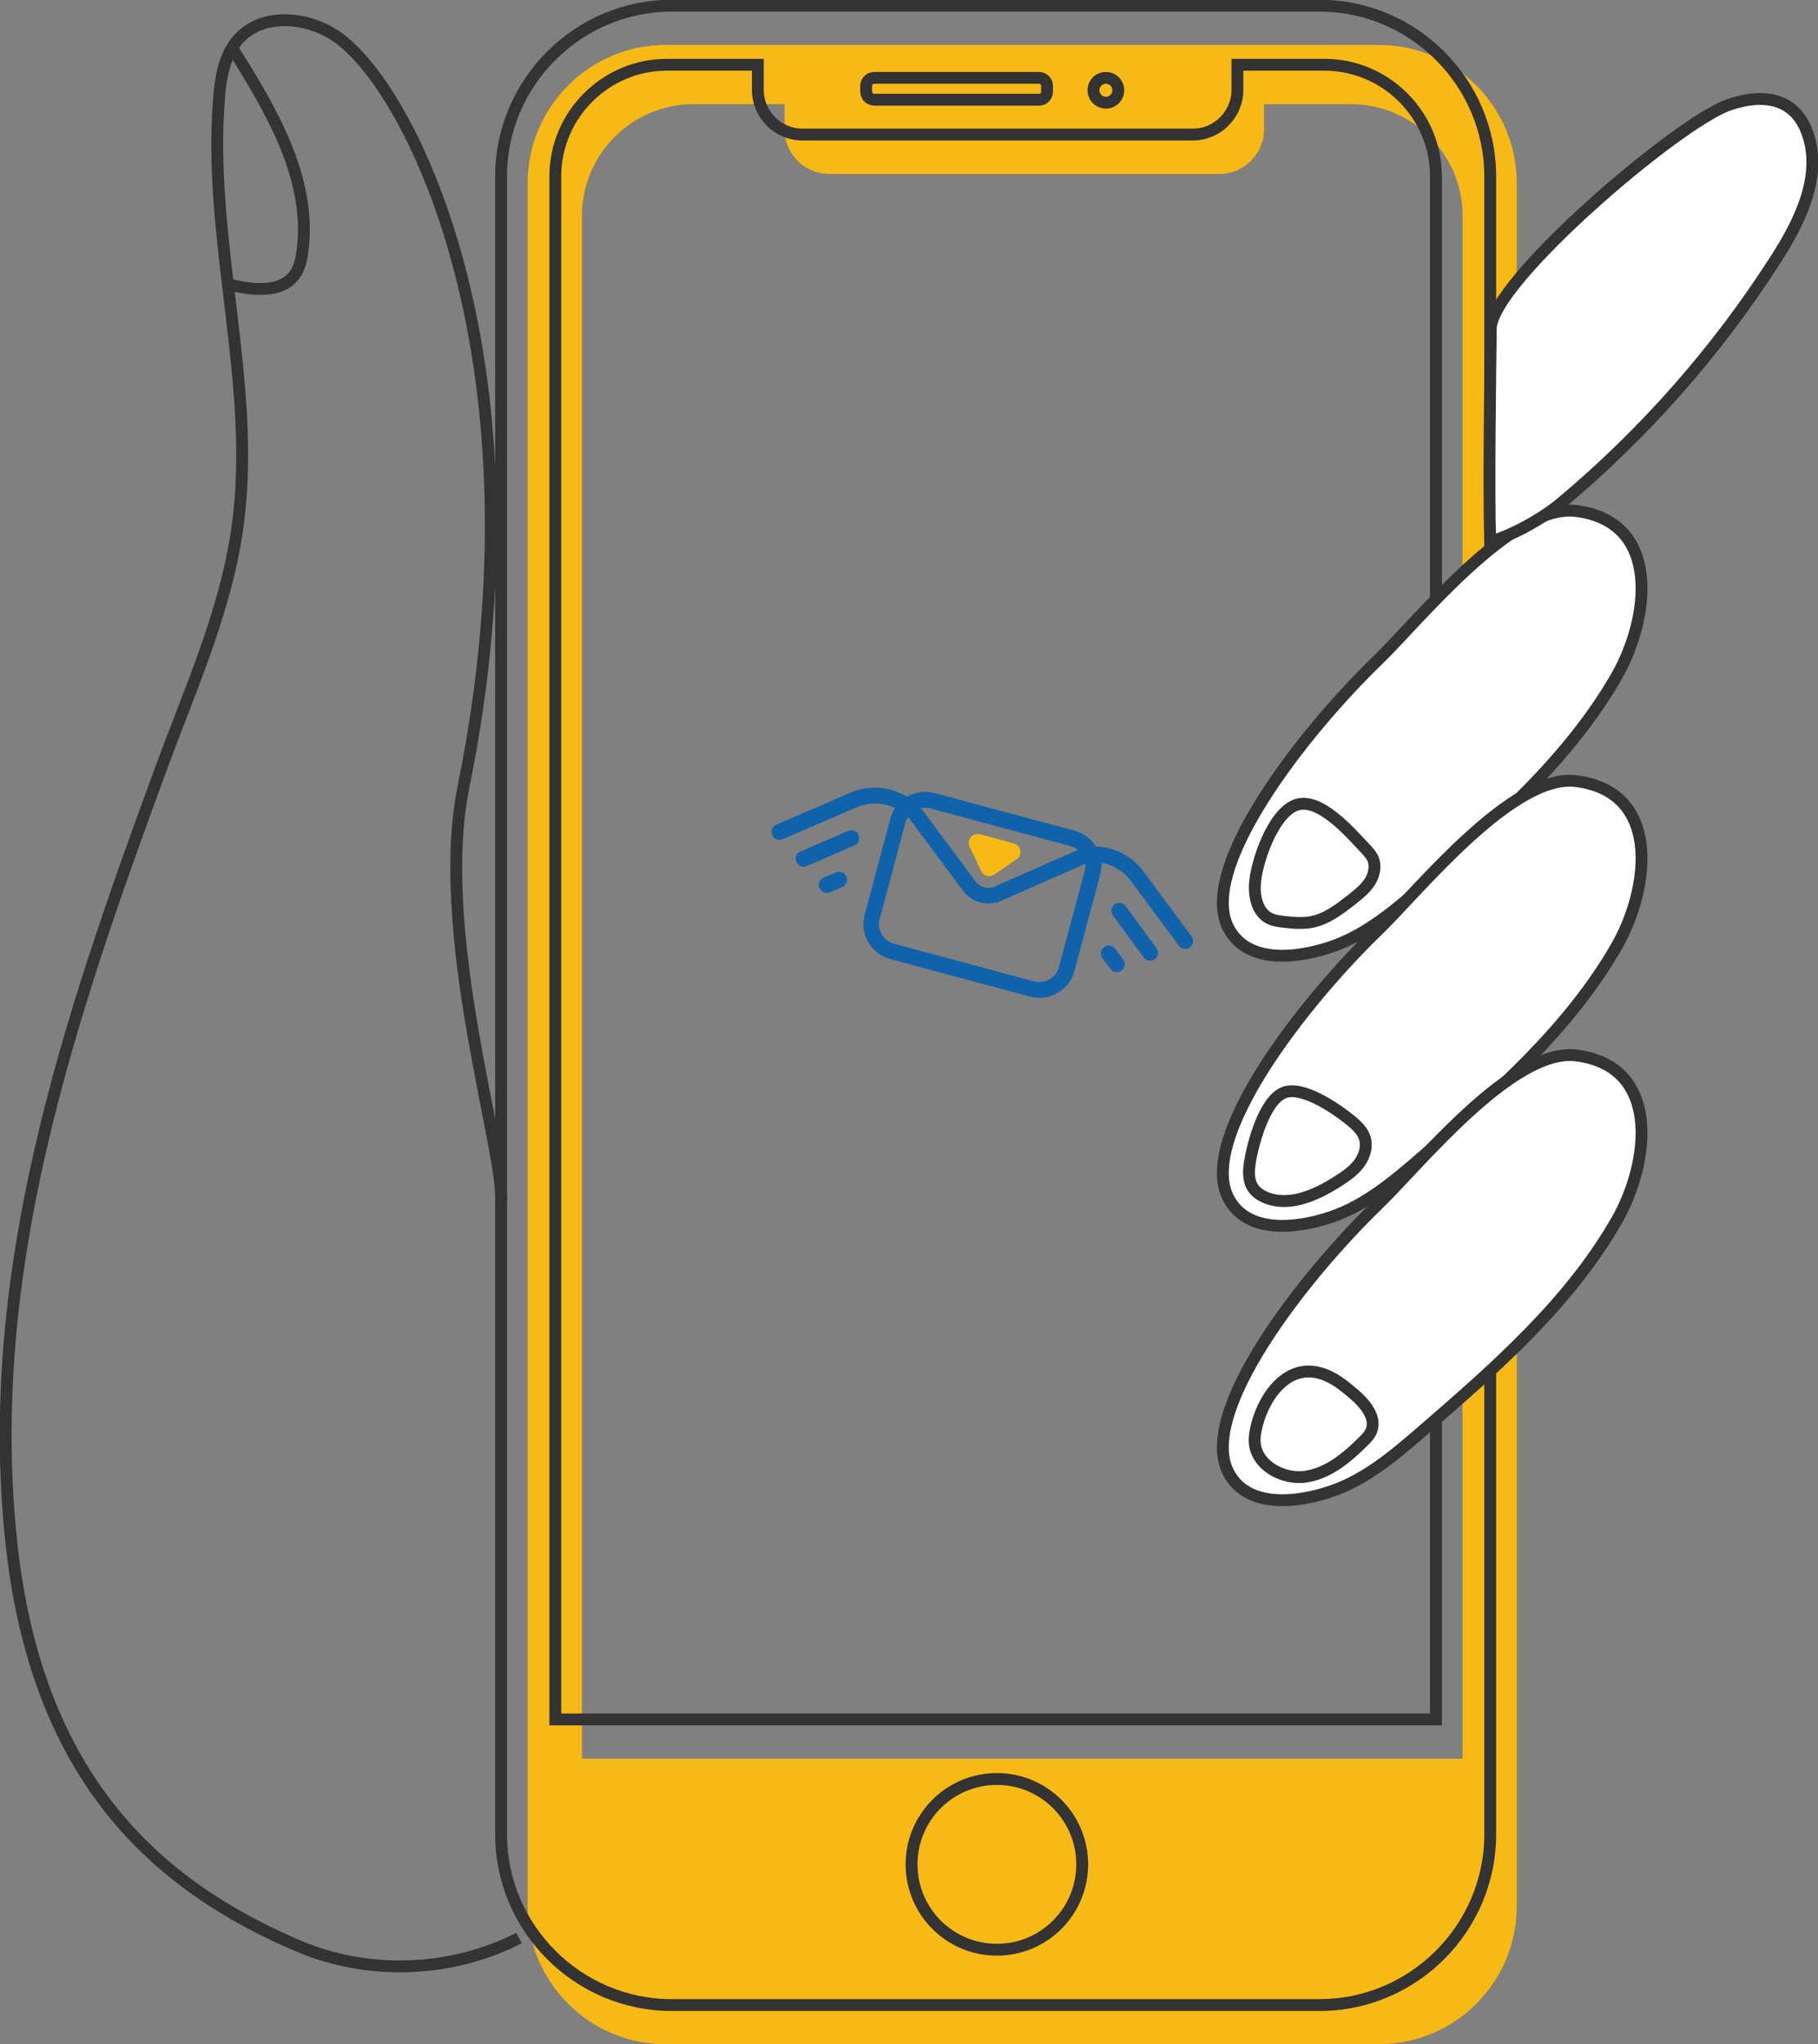 <svg width="307" height="345" viewBox="0 0 307 345" fill="none" xmlns="http://www.w3.org/2000/svg">
<rect x="0" y="0" width="307" height="345" fill="#808080" stroke="none"/>
<g clip-path="url(#clip0)">
<path d="M232.878 7.588H112.357C99.561 7.588 89.109 18.058 89.109 30.833V321.736C89.109 334.53 99.58 344.981 112.357 344.981H232.878C245.674 344.981 256.126 334.511 256.126 321.736V30.852C256.126 18.058 245.674 7.588 232.878 7.588ZM246.98 296.801H98.274V36.385C98.274 26.049 106.747 17.578 117.083 17.578H132.472V21.823C132.472 25.953 135.854 29.354 140.004 29.354H205.923C210.053 29.354 213.454 25.973 213.454 21.823V17.578H228.171C238.507 17.578 246.98 26.049 246.98 36.385V296.801Z" fill="#F7B916"/>
<path d="M222.83 338.372H113.432C97.582 338.372 84.613 325.405 84.613 309.557V29.776C84.613 13.928 97.582 0.961 113.432 0.961H222.83C238.68 0.961 251.649 13.928 251.649 29.776V309.557C251.649 325.405 238.68 338.372 222.83 338.372Z" stroke="#333333" stroke-width="2" stroke-miterlimit="10"/>
<path d="M242.484 290.173V29.738C242.484 19.402 234.011 10.931 223.675 10.931H208.958V15.176C208.958 19.306 205.576 22.707 201.426 22.707H135.507C131.377 22.707 127.976 19.326 127.976 15.176V10.931H112.587C102.25 10.931 93.777 19.402 93.777 29.738V290.173H242.484V290.173Z" stroke="#333333" stroke-width="2" stroke-miterlimit="10"/>
<path d="M186.747 17.328C187.903 17.328 188.841 16.39 188.841 15.234C188.841 14.077 187.903 13.14 186.747 13.14C185.59 13.14 184.652 14.077 184.652 15.234C184.652 16.39 185.59 17.328 186.747 17.328Z" stroke="#333333" stroke-width="2" stroke-miterlimit="10"/>
<path d="M147.63 13.14H175.45C176.199 13.14 176.814 13.755 176.814 14.504V15.464C176.814 16.214 176.199 16.828 175.45 16.828H147.63C146.88 16.828 146.266 16.214 146.266 15.464V14.504C146.266 13.755 146.88 13.14 147.63 13.14Z" stroke="#333333" stroke-width="2" stroke-miterlimit="10"/>
<path d="M168.339 329.036C176.297 329.036 182.749 322.586 182.749 314.628C182.749 306.671 176.297 300.221 168.339 300.221C160.381 300.221 153.93 306.671 153.93 314.628C153.93 322.586 160.381 329.036 168.339 329.036Z" stroke="#333333" stroke-width="2" stroke-miterlimit="10"/>
<path d="M232.779 111.286C219.964 123.657 202.212 146.518 207.437 156.603C210.588 162.693 218.946 161.79 224.844 159.773C230.742 157.756 235.622 153.568 240.33 149.495C252.53 138.93 264.96 128.095 272.991 114.11C278.544 104.428 280.657 88.08 266.171 86.236C255.45 84.852 239.465 104.831 232.779 111.286Z" fill="white" stroke="#333333" stroke-width="2" stroke-miterlimit="10"/>
<path d="M232.779 156.872C219.964 169.244 202.212 192.104 207.437 202.19C210.588 208.279 218.946 207.377 224.844 205.359C230.742 203.342 235.622 199.154 240.33 195.082C252.53 184.516 264.96 173.681 272.991 159.696C278.544 150.014 280.657 133.666 266.171 131.822C255.45 130.439 239.465 150.418 232.779 156.872Z" fill="white" stroke="#333333" stroke-width="2" stroke-miterlimit="10"/>
<path d="M232.779 203.169C219.964 215.541 202.212 238.401 207.437 248.487C210.588 254.577 218.946 253.674 224.844 251.657C230.742 249.639 235.622 245.452 240.33 241.379C252.53 230.813 264.96 219.979 272.991 205.993C278.544 196.311 280.657 179.963 266.171 178.119C255.45 176.755 239.465 196.734 232.779 203.169Z" fill="white" stroke="#333333" stroke-width="2" stroke-miterlimit="10"/>
<path d="M291.843 17.731C295.243 16.521 299.317 16.06 302.218 18.192C303.812 19.345 304.831 21.151 305.407 23.033C307.578 30.122 303.832 37.595 299.816 43.838C289.96 59.206 277.76 73.057 263.773 84.776C260.564 87.465 255.665 90.231 251.631 91.422C251.381 81.74 251.631 64.95 251.746 55.461C251.861 47.507 283.216 20.786 291.843 17.731Z" fill="white" stroke="#333333" stroke-width="2" stroke-miterlimit="10"/>
<path d="M211.897 149.457C211.82 151.57 212.435 153.972 214.299 154.951C215.009 155.335 215.836 155.451 216.642 155.547C218.237 155.739 219.87 155.893 221.446 155.604C224.039 155.105 226.23 153.414 228.305 151.782C229.419 150.898 230.572 149.995 231.321 148.804C232.09 147.594 232.397 146.018 231.763 144.751C231.475 144.193 231.033 143.713 230.61 143.252C228.074 140.582 222.829 134.415 218.852 135.856C214.894 137.278 212.031 145.769 211.897 149.457Z" stroke="#333333" stroke-width="2" stroke-miterlimit="10"/>
<path d="M211.052 196.234C210.822 197.694 210.783 199.308 211.629 200.518C212.128 201.229 212.877 201.729 213.684 202.074C217.7 203.765 222.272 201.69 225.942 199.347C227.268 198.501 228.613 197.579 229.535 196.311C230.476 195.043 230.957 193.334 230.399 191.854C230.015 190.817 229.189 190.01 228.344 189.3C226.019 187.359 220.159 183.191 216.893 184.362C213.492 185.611 211.533 193.122 211.052 196.234Z" stroke="#333333" stroke-width="2" stroke-miterlimit="10"/>
<path d="M212.05 241.36C211.916 242.032 211.839 242.704 211.877 243.377C212.108 247.277 216.642 249.774 220.504 249.198C224.365 248.621 227.535 245.932 230.302 243.166C230.763 242.704 231.243 242.205 231.512 241.609C232.569 239.323 230.533 236.884 228.611 235.251C226.901 233.791 225.095 232.331 222.944 231.735C216.949 230.045 213.03 236.365 212.05 241.36Z" stroke="#333333" stroke-width="2" stroke-miterlimit="10"/>
<path d="M84.612 202.708C85.15 194.141 73.277 157.276 78.272 132.763C92.682 61.915 69.857 15.234 56.946 6.243C51.874 2.689 44.093 2.056 40.097 6.801C37.849 9.471 37.253 13.14 36.984 16.617C35.024 40.803 43.478 65.123 40.077 89.156C38.06 103.333 32.008 116.569 27.07 130.016C11.354 172.682 -2.882 214.965 1.902 260.186C6.148 300.22 26.513 318.221 50.318 328.383C62.153 333.435 76.216 332.936 87.648 327.057" stroke="#333333" stroke-width="2" stroke-miterlimit="10"/>
<path d="M38.887 48.084C42.71 48.967 47.532 49.524 49.8 46.316C50.568 45.24 50.856 43.896 51.048 42.59C52.778 30.333 45.899 18.711 39.29 8.241" stroke="#333333" stroke-width="2" stroke-miterlimit="10"/>
<path d="M163.635 142.599L163.654 142.676C163.577 142.407 163.558 142.138 163.635 141.85C163.846 141.043 164.672 140.582 165.479 140.793L171.185 142.33C171.992 142.541 172.454 143.367 172.242 144.174C172.185 144.405 172.069 144.597 171.916 144.77C171.916 144.77 171.819 144.885 171.666 145C170.82 145.615 167.919 147.574 167.919 147.574C167.573 147.824 167.093 147.939 166.651 147.805C166.171 147.671 165.825 147.344 165.652 146.902L165.671 146.96L163.731 142.868C163.596 142.561 163.558 142.215 163.654 141.85C163.865 141.043 164.692 140.582 165.498 140.793L171.205 142.33C172.012 142.541 172.473 143.367 172.261 144.174C172.165 144.52 171.954 144.808 171.685 145" fill="#F7B916"/>
<path d="M201.215 158.006L193.319 147.382C191.916 145.327 189.803 143.848 187.401 143.194C186.614 142.983 185.826 142.868 185.038 142.849C184.25 141.581 183.002 140.601 181.445 140.178L157.814 133.839C156.181 133.397 154.528 133.666 153.183 134.454C152.338 133.935 151.416 133.551 150.455 133.282C148.054 132.629 145.479 132.878 143.231 133.935L131.089 139.18C130.416 139.468 130.109 140.255 130.397 140.928C130.57 141.312 130.897 141.581 131.281 141.696C131.569 141.773 131.877 141.754 132.146 141.638L144.288 136.394C144.307 136.394 144.307 136.375 144.326 136.375H144.346C146.036 135.568 147.958 135.376 149.764 135.856C150.244 135.991 150.705 136.163 151.147 136.375C150.801 136.913 150.532 137.489 150.359 138.142L146.017 154.375C145.153 157.622 147.074 160.964 150.321 161.848L173.952 168.187C177.199 169.052 180.542 167.131 181.426 163.884L185.768 147.651C185.96 146.96 186.018 146.287 185.96 145.615C186.21 145.653 186.479 145.711 186.729 145.788C188.535 146.268 190.11 147.382 191.167 148.938C191.167 148.938 191.167 148.938 191.186 148.958C191.186 148.977 191.205 148.977 191.205 148.996L199.102 159.619C199.294 159.869 199.544 160.042 199.832 160.119C200.216 160.215 200.639 160.157 200.965 159.908C201.523 159.427 201.657 158.601 201.215 158.006ZM180.734 142.772C181.215 142.906 181.657 143.137 182.022 143.425L168.227 149.496C168.189 149.515 168.131 149.534 168.093 149.572C167.497 149.861 166.844 149.918 166.21 149.745C165.556 149.572 164.98 149.15 164.615 148.593C164.596 148.573 164.577 148.535 164.557 148.516L155.547 136.394C156.046 136.298 156.584 136.298 157.103 136.432L180.734 142.772ZM178.813 163.193C178.333 165.018 176.431 166.113 174.606 165.613L150.974 159.274C149.149 158.793 148.054 156.892 148.553 155.067L152.895 138.834C152.991 138.488 153.145 138.161 153.337 137.854L162.406 150.033C163.136 151.148 164.231 151.935 165.518 152.281C166.805 152.627 168.189 152.492 169.38 151.878C169.38 151.878 169.38 151.878 169.399 151.878L183.29 145.769C183.328 146.153 183.29 146.537 183.194 146.941L178.813 163.193Z" fill="#1062AA"/>
<path d="M143.232 140.217L135.143 143.713C134.471 144.001 134.164 144.789 134.452 145.461C134.625 145.846 134.951 146.114 135.336 146.23C135.624 146.307 135.931 146.287 136.2 146.172L144.289 142.676C144.961 142.388 145.269 141.6 144.98 140.928C144.692 140.236 143.905 139.929 143.232 140.217Z" fill="#1062AA"/>
<path d="M141.175 147.229L139.081 148.132C138.409 148.42 138.101 149.207 138.389 149.88C138.562 150.264 138.889 150.533 139.273 150.648C139.561 150.725 139.869 150.706 140.138 150.591L142.232 149.688C142.904 149.399 143.212 148.612 142.924 147.939C142.635 147.248 141.867 146.941 141.175 147.229Z" fill="#1062AA"/>
<path d="M190.093 152.896L195.28 160.004C195.722 160.599 195.587 161.425 194.992 161.867C194.646 162.117 194.223 162.174 193.839 162.078C193.551 162.001 193.301 161.829 193.128 161.579L187.941 154.471C187.499 153.875 187.633 153.049 188.229 152.608C188.824 152.185 189.651 152.319 190.093 152.896Z" fill="#1062AA"/>
<path d="M188.323 160.119L189.668 161.944C190.11 162.539 189.975 163.365 189.38 163.807C189.034 164.057 188.611 164.115 188.227 164.019C187.939 163.942 187.689 163.769 187.516 163.519L186.171 161.694C185.729 161.099 185.864 160.273 186.459 159.831C187.055 159.408 187.881 159.523 188.323 160.119Z" fill="#1062AA"/>
</g>
<defs>
<clipPath id="clip0">
<rect width="307" height="345" fill="white"/>
</clipPath>
</defs>
</svg>
